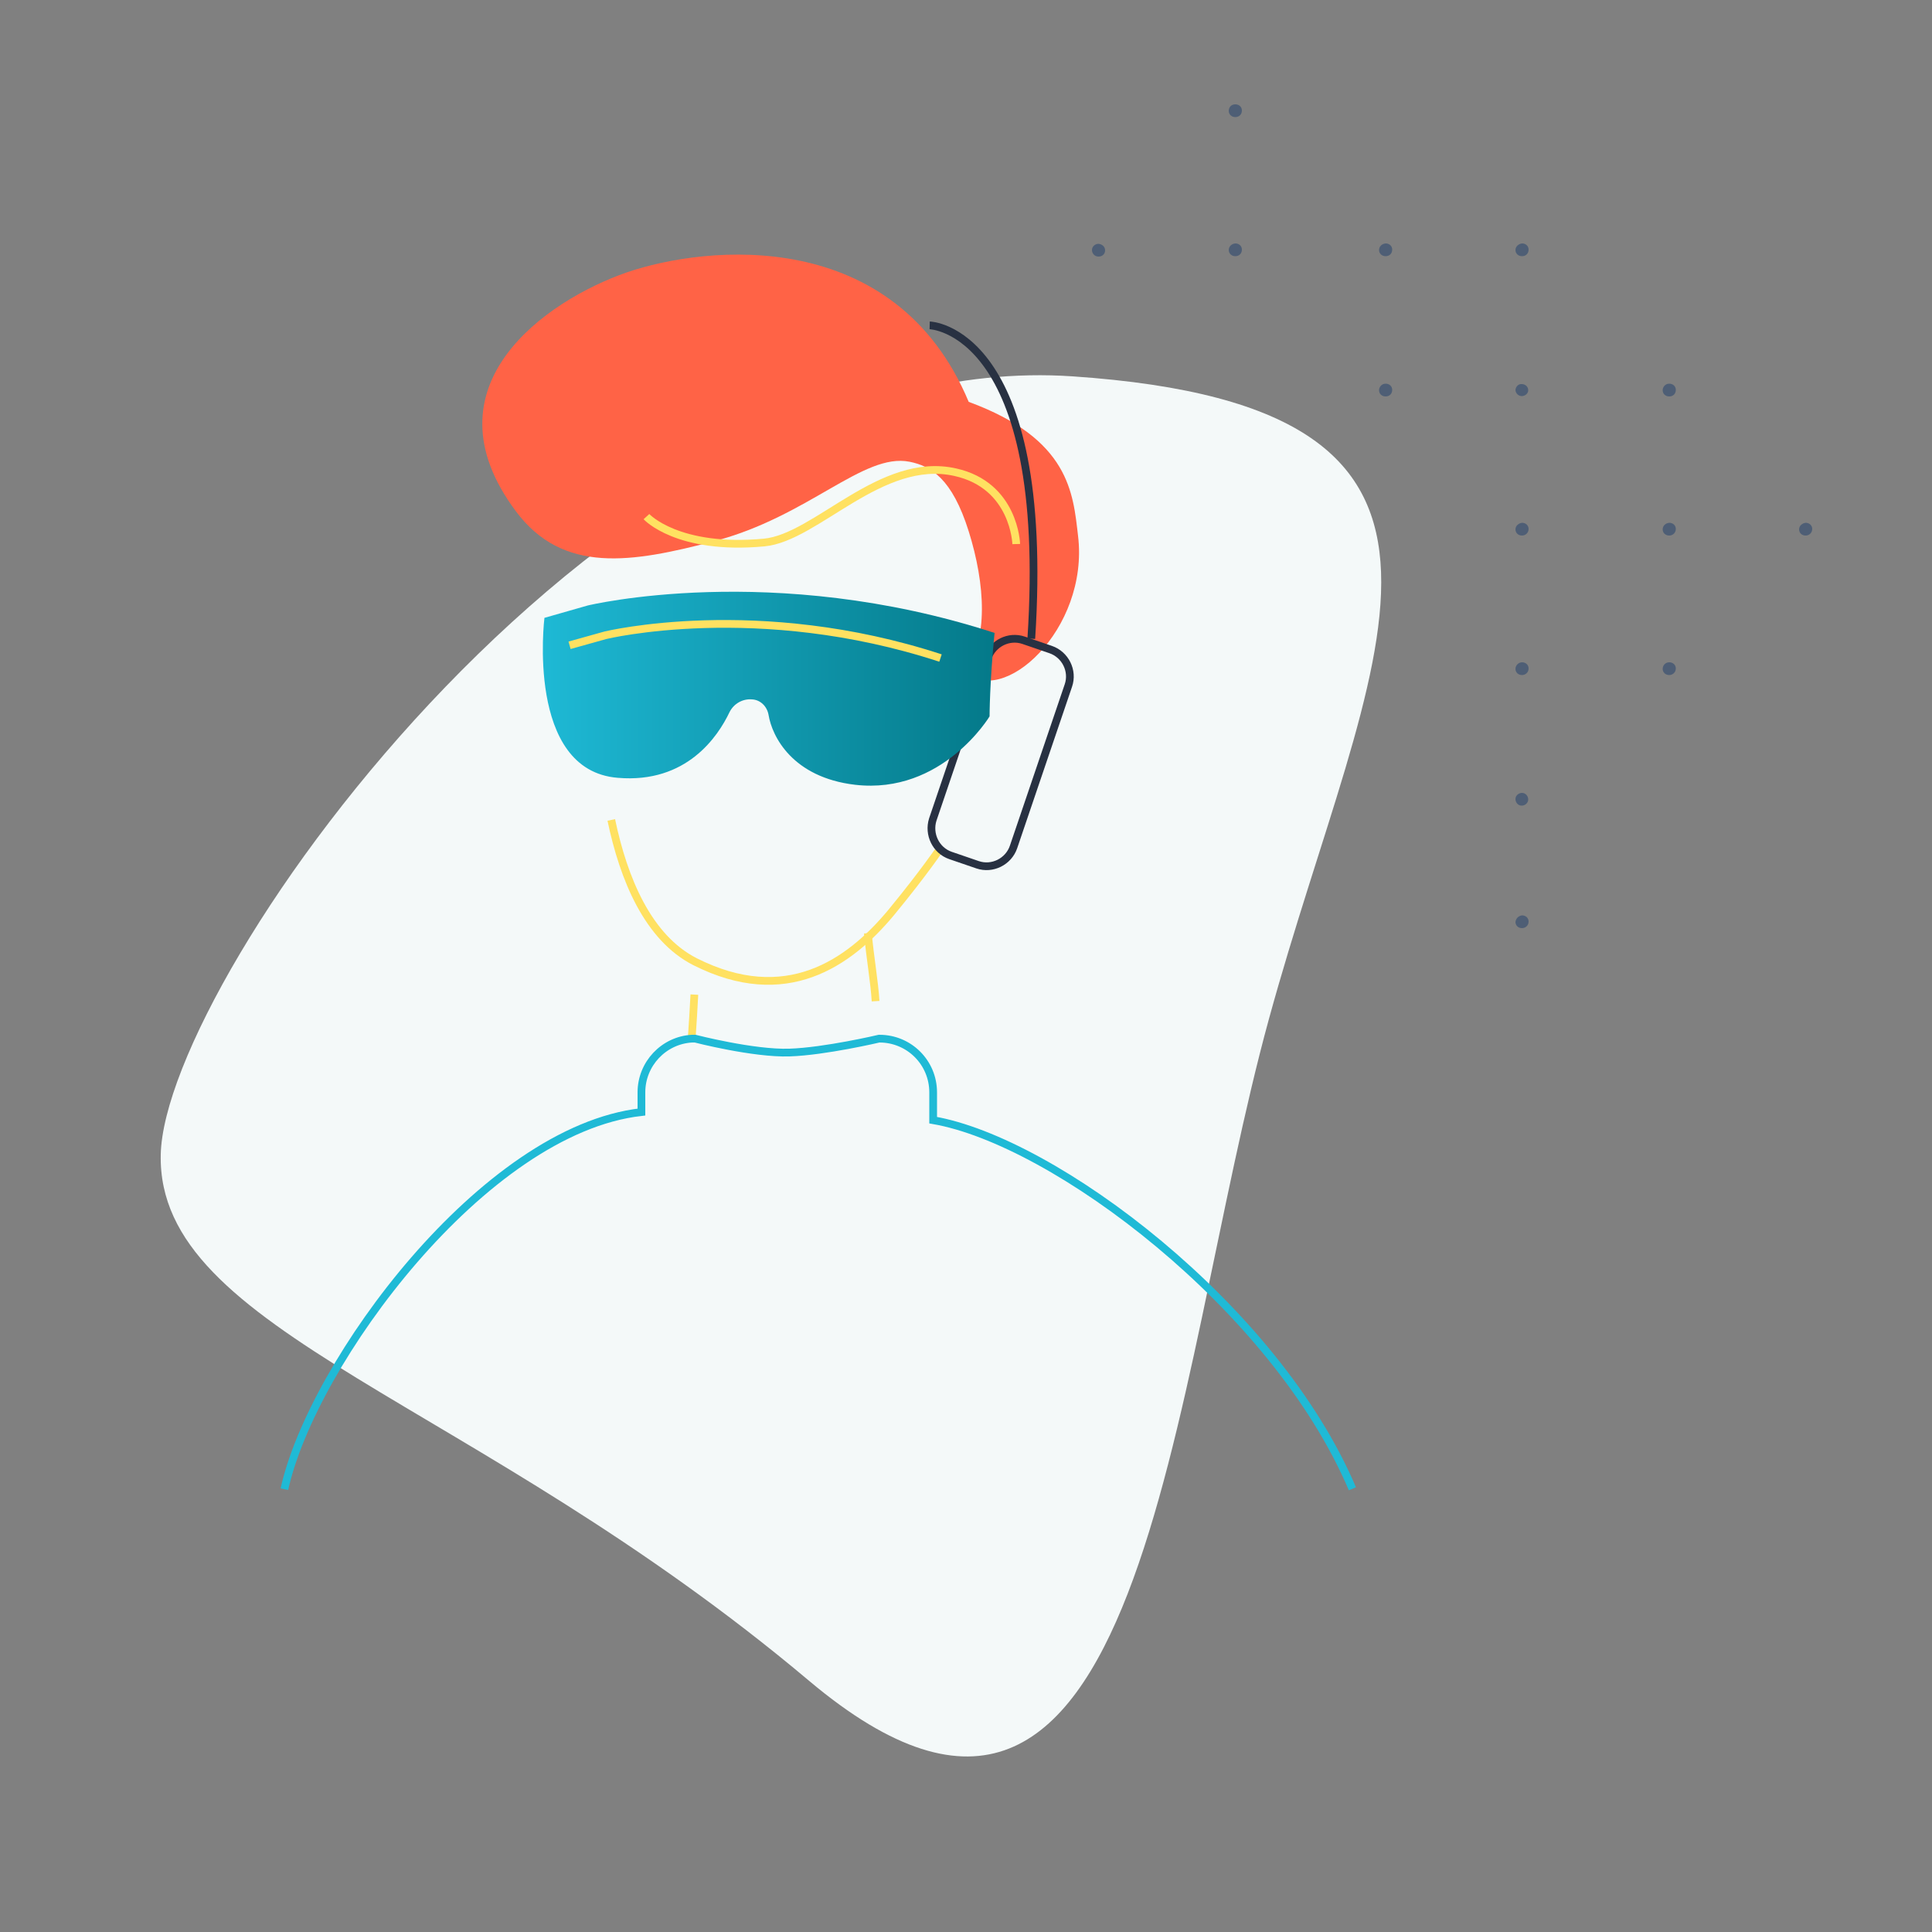 <?xml version="1.0" encoding="utf-8"?>
<!-- Generator: Adobe Illustrator 25.3.1, SVG Export Plug-In . SVG Version: 6.00 Build 0)  -->
<svg version="1.1" id="Layer_1" xmlns="http://www.w3.org/2000/svg" xmlns:xlink="http://www.w3.org/1999/xlink" x="0px" y="0px"
	 viewBox="0 0 500 500" style="enable-background:new 0 0 500 500;" xml:space="preserve">
<rect x="0" y="0" width="500" height="500" fill="#808080" stroke="none"/>
<style type="text/css">
	.st0{fill:#F4F9F9;}
	.st1{fill:#4E5E75;}
	.st2{fill:#FF6346;}
	.st3{fill:none;stroke:#FFE161;stroke-width:2;stroke-miterlimit:10;}
	.st4{fill:none;stroke:#1FBAD6;stroke-width:2;stroke-miterlimit:10;}
	.st5{fill:none;stroke:#283142;stroke-width:2;stroke-miterlimit:10;}
	.st6{fill:url(#SVGID_1_);}
</style>
<path class="st0" d="M41.6,298.8c1-46.2,116.9-209.5,236-201.4s76.8,71.5,50.8,166.3S296.6,508.4,209.4,435S40.6,345,41.6,298.8z"/>
<g>
	<path class="st1" d="M392.2,206.8c0,0.9,0.7,1.7,1.6,1.7s1.7-0.7,1.7-1.6s-0.7-1.7-1.6-1.7l0,0l0,0
		C393,205.2,392.2,205.9,392.2,206.8L392.2,206.8z"/>
	<path class="st1" d="M430.3,173.1c0,0.9,0.7,1.6,1.7,1.6c0.9,0,1.7-0.7,1.7-1.7c0-0.9-0.7-1.6-1.7-1.6l0,0l0,0
		C431,171.4,430.3,172.2,430.3,173.1L430.3,173.1z"/>
	<path class="st1" d="M392.2,173.1c0,0.9,0.7,1.6,1.7,1.6c0.9,0,1.7-0.7,1.7-1.7c0-0.9-0.7-1.6-1.7-1.6l0,0l0,0
		C393,171.4,392.2,172.2,392.2,173.1L392.2,173.1z"/>
	<path class="st1" d="M465.6,137c0,0.9,0.7,1.6,1.7,1.6c0.9,0,1.7-0.7,1.7-1.7c0-0.9-0.7-1.6-1.7-1.6l0,0l0,0
		C466.4,135.4,465.6,136.1,465.6,137L465.6,137z"/>
	<path class="st1" d="M430.3,137c0,0.9,0.7,1.6,1.7,1.6c0.9,0,1.7-0.7,1.7-1.7c0-0.9-0.7-1.6-1.7-1.6l0,0l0,0
		C431,135.4,430.3,136.1,430.3,137L430.3,137z"/>
	<path class="st1" d="M430.3,101c0,0.9,0.7,1.6,1.7,1.6s1.7-0.7,1.7-1.7c0-0.9-0.7-1.6-1.7-1.6l0,0l0,0
		C431,99.3,430.3,100.1,430.3,101L430.3,101z"/>
	<path class="st1" d="M392.2,137c0,0.9,0.7,1.6,1.7,1.6c0.9,0,1.7-0.7,1.7-1.7c0-0.9-0.7-1.6-1.7-1.6l0,0l0,0
		C393,135.4,392.2,136.1,392.2,137L392.2,137z"/>
	<path class="st1" d="M392.2,101c0.1,0.9,0.9,1.6,1.8,1.5c0.8-0.1,1.5-0.7,1.5-1.5c0-0.9-0.7-1.6-1.7-1.6l0,0l0,0
		C393,99.3,392.2,100.1,392.2,101L392.2,101z"/>
	<path class="st1" d="M356.9,101c0,0.9,0.7,1.6,1.7,1.6s1.7-0.7,1.7-1.7c0-0.9-0.7-1.6-1.7-1.6l0,0l0,0
		C357.6,99.3,356.9,100.1,356.9,101L356.9,101z"/>
	<path class="st1" d="M392.2,64.7c0,0.9,0.7,1.6,1.7,1.6s1.7-0.7,1.7-1.7c0-0.9-0.7-1.6-1.7-1.6l0,0l0,0
		C393,63.1,392.2,63.8,392.2,64.7L392.2,64.7z"/>
	<path class="st1" d="M356.9,64.7c0,0.9,0.7,1.6,1.7,1.6s1.7-0.7,1.7-1.7c0-0.9-0.7-1.6-1.7-1.6l0,0l0,0
		C357.6,63.1,356.9,63.8,356.9,64.7L356.9,64.7z"/>
	<path class="st1" d="M318,64.7c0,0.9,0.7,1.6,1.7,1.6s1.7-0.7,1.7-1.7c0-0.9-0.7-1.6-1.7-1.6l0,0l0,0C318.7,63.1,318,63.8,318,64.7
		L318,64.7z"/>
	<path class="st1" d="M318,28.7c0,0.9,0.7,1.6,1.7,1.6s1.7-0.7,1.7-1.7c0-0.9-0.7-1.6-1.7-1.6l0,0l0,0C318.7,27,318,27.7,318,28.7
		C318,28.6,318,28.7,318,28.7z"/>
	<path class="st1" d="M282.6,64.7c0,0.9,0.7,1.7,1.7,1.7s1.7-0.7,1.7-1.6c0-0.9-0.7-1.6-1.7-1.7l0,0
		C283.4,63.1,282.6,63.8,282.6,64.7L282.6,64.7z"/>
	<path class="st1" d="M392.2,238.6c0,0.9,0.7,1.6,1.7,1.6c0.9,0,1.7-0.7,1.7-1.7c0-0.9-0.7-1.6-1.7-1.6l0,0l0,0
		C393,237,392.3,237.7,392.2,238.6z"/>
</g>
<path class="st2" d="M279,138.7c-1.3-11.1-2.2-25.1-28.3-34.7c-19.1-45.6-67.8-40.6-88.5-33.5c-20.7,7.2-53,29.3-28.7,61.8
	c12.2,16.4,30.1,13.3,51.2,7.8c24.6-6.4,38.7-23,50.7-20.6c5.5,1.1,11,4.3,15.3,18s5.2,28.4-1.2,36.1
	C259.3,183.5,281.9,162.9,279,138.7z"/>
<path class="st3" d="M263,140.8c0,0-0.4-15.2-15.8-18.6c-19.2-4.3-35.9,16.9-49.4,18.2c-22.5,2.1-30.5-6.7-30.5-6.7"/>
<g>
	<path class="st3" d="M179.7,257.4c-0.2,3.6-0.4,7.4-0.7,11.5"/>
	<path class="st3" d="M226.6,259.1c-0.3-5-1.4-11.1-2-17.6"/>
	<path class="st3" d="M158.2,212.2c3.2,15.3,9.5,30.5,21.7,36.7c23.4,11.8,39.7,0.5,50.7-12.7c8.8-10.7,12.9-16.9,12.9-16.9"/>
</g>
<path class="st4" d="M350,385.3c-20-47.1-77.2-90-108.5-95.4v-7.2c0-7.7-6.2-13.9-13.9-13.9h-0.1c0,0-14,3.3-23.2,3.6
	c-9.3,0.3-24.4-3.6-24.4-3.6c-0.3,0-0.6,0-0.8,0c-7.3,0.4-13.1,6.5-13.1,13.9v5.1c-40.8,4.6-85.2,64.9-92.4,97.6"/>
<path class="st5" d="M246,221.4l7,2.4c3.8,1.3,8-0.8,9.3-4.6l14.2-41.8c1.3-3.8-0.8-8-4.6-9.3l-7-2.4c-3.8-1.3-8,0.8-9.3,4.6
	l-14.2,41.8C240.2,215.9,242.2,220.1,246,221.4z"/>
<path class="st5" d="M240.6,84.2c0,0,31.5,0.8,26.3,81.1"/>
<linearGradient id="SVGID_1_" gradientUnits="userSpaceOnUse" x1="140.371" y1="178.234" x2="257.407" y2="178.234">
	<stop  offset="0" style="stop-color:#1EB9D5"/>
	<stop  offset="1" style="stop-color:#047989"/>
</linearGradient>
<path class="st6" d="M152.1,156.7c0,0,47.8-11.6,105.3,7.1c-1.3,12.9-1.3,21.6-1.3,21.6s-12.2,20.3-34.8,17.7
	c-16.2-1.9-21.5-12.5-22.4-18.1c-0.4-2.2-2.1-3.9-4.3-4l0,0c-2.4-0.2-4.7,1.1-5.8,3.3c-3,6.3-11.1,18.5-28.9,17
	c-23.9-1.9-19-41.4-19-41.4L152.1,156.7z"/>
<path class="st3" d="M147.4,167l9.3-2.6c0,0,39.4-9.6,86.7,5.9"/>
</svg>

